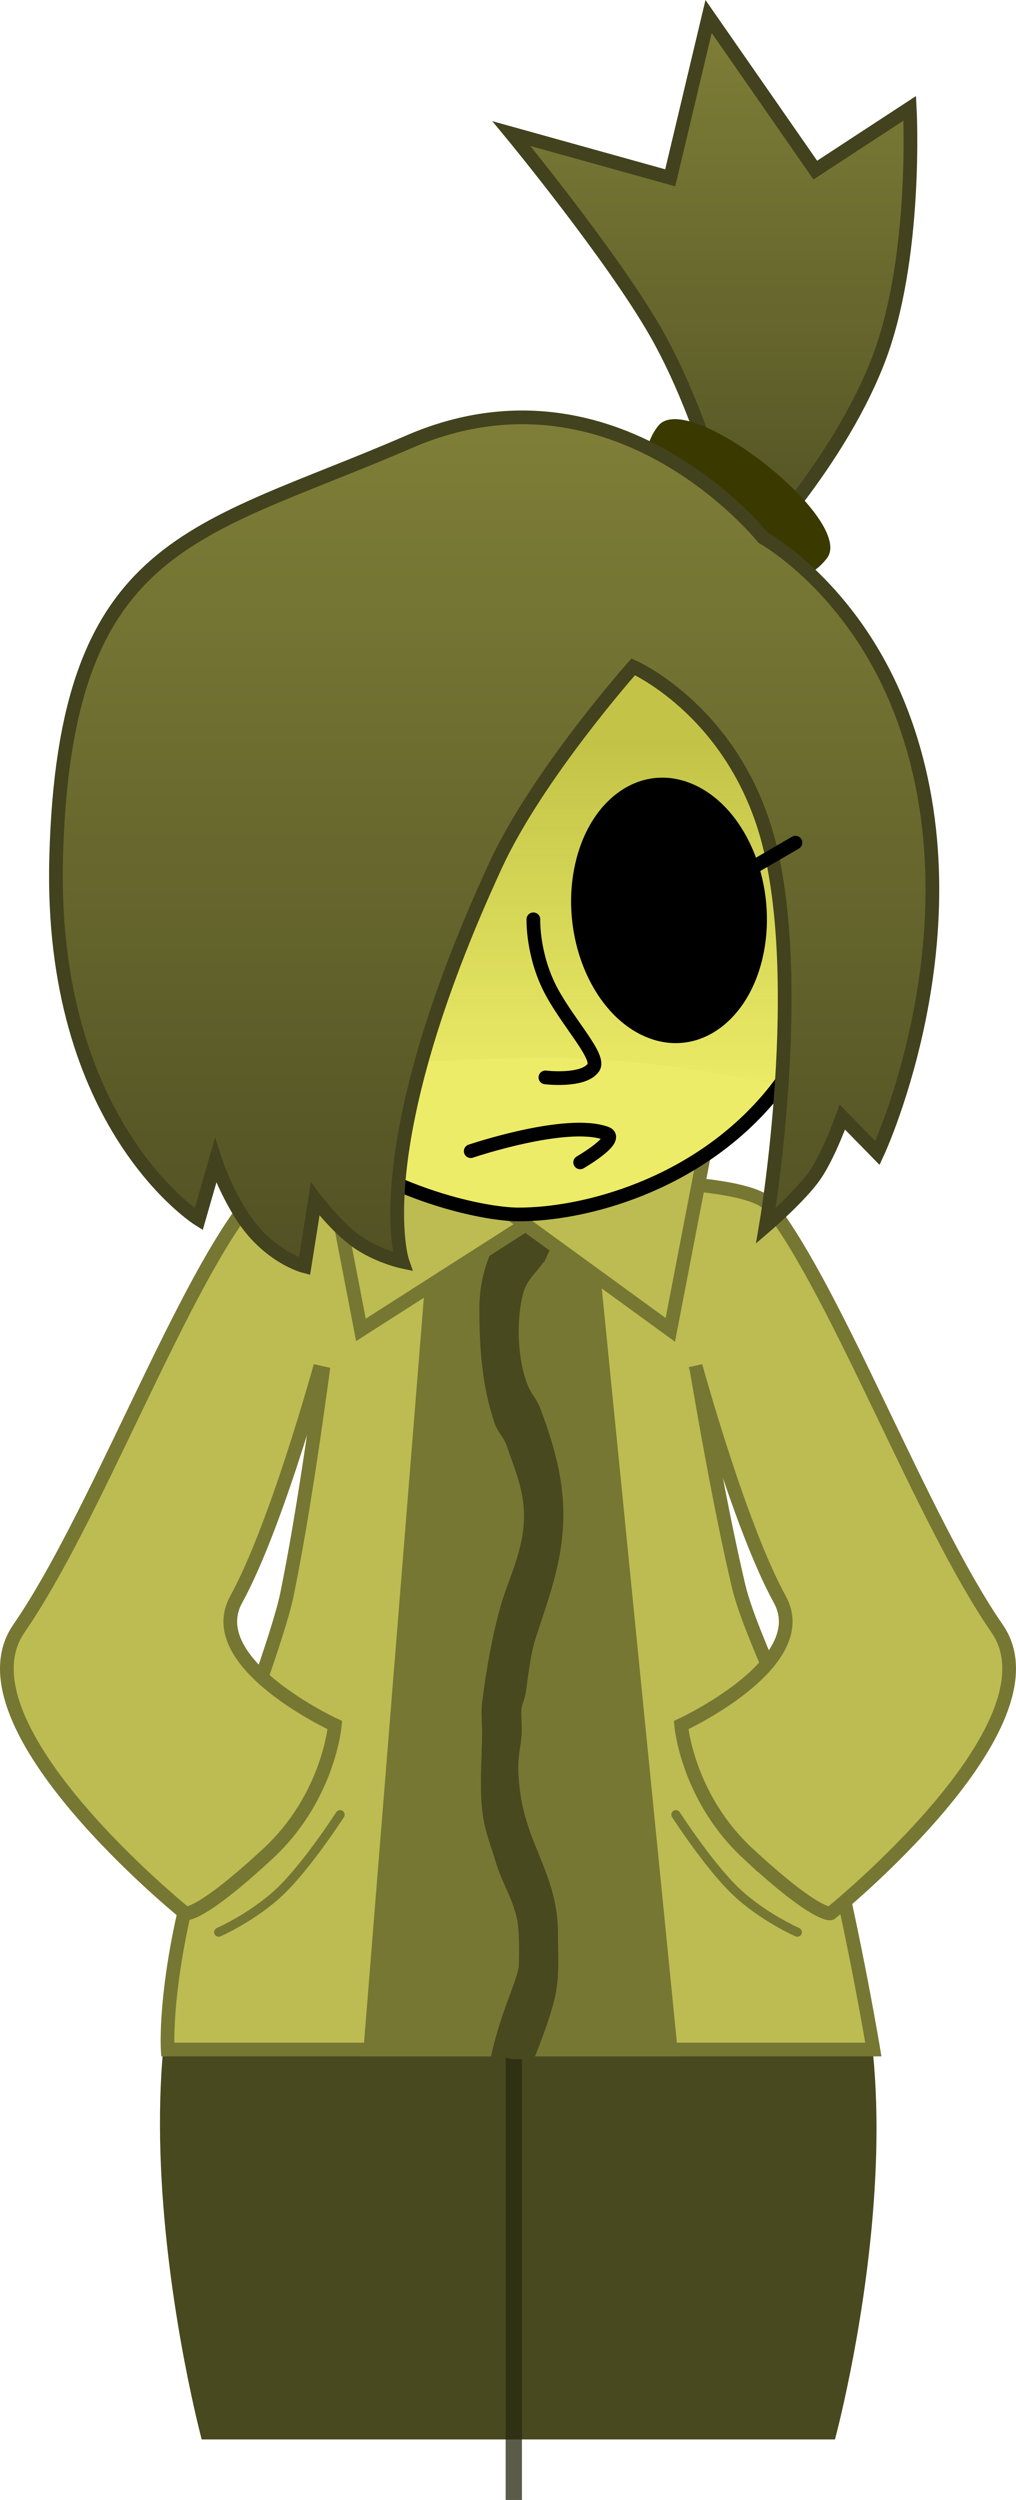 <svg version="1.1" xmlns="http://www.w3.org/2000/svg" xmlns:xlink="http://www.w3.org/1999/xlink" width="111.253" height="273.636" viewBox="0,0,111.253,273.636"><defs><linearGradient x1="318.998" y1="106.683" x2="318.998" y2="146.117" gradientUnits="userSpaceOnUse" id="color-1"><stop offset="0" stop-color="#adad36" stop-opacity="0.663"/><stop offset="1" stop-color="#adad36" stop-opacity="0"/></linearGradient><linearGradient x1="341.712" y1="27.795" x2="341.712" y2="88.046" gradientUnits="userSpaceOnUse" id="color-2"><stop offset="0" stop-color="#7f7f38"/><stop offset="1" stop-color="#515124"/></linearGradient><linearGradient x1="318.029" y1="71.671" x2="318.029" y2="165.01" gradientUnits="userSpaceOnUse" id="color-3"><stop offset="0" stop-color="#7f7f38"/><stop offset="1" stop-color="#515124"/></linearGradient></defs><g transform="translate(-263.866,-25.99)"><g stroke-miterlimit="10"><path d="M285.952,293.001c0,0 -14.228,-53.083 7.529,-68.552c21.756,-15.468 42.374,-13.235 58.249,4.953c15.876,18.189 3.566,63.599 3.566,63.599z" fill="#494920" stroke="none" stroke-width="1.5" stroke-linecap="butt"/><path d="M319.237,299.626v-58.645h1.783v58.645z" fill-opacity="0.765" fill="#292912" stroke="none" stroke-width="1.5" stroke-linecap="butt"/><path d="M282.228,250.32c0,0 -0.672,-10.372 5.504,-27.515c2.281,-6.332 6.641,-17.789 7.581,-22.416c3.561,-17.522 6.728,-47.548 6.728,-47.548h34.474c0,0 4.274,29.981 8.211,46.681c1.437,6.096 7.504,16.924 9.984,27.323c2.99,12.537 4.788,23.475 4.788,23.475z" fill="#bcbc52" stroke="#777734" stroke-width="1.5" stroke-linecap="butt"/><path d="M284.155,235.418c0,0 -25.533,-20.591 -18.224,-31.169c8.223,-11.902 17.331,-36.436 24.959,-46.335c1.744,-2.263 12.285,-2.539 12.285,-2.539l-3.698,18.228c0,0 -5.066,18.934 -9.752,27.461c-3.846,6.998 10.809,13.75 10.809,13.75c0,0 -0.665,7.895 -7.329,14.068c-7.604,7.045 -9.05,6.537 -9.05,6.537z" fill="#bcbc52" stroke="#777734" stroke-width="1.5" stroke-linecap="butt"/><path d="M304.419,250.32l7.831,-97.478h15.348l9.71,97.478z" fill="#777734" stroke="#777734" stroke-width="1.5" stroke-linecap="butt"/><path d="M345.779,228.881c-6.663,-6.173 -7.329,-14.068 -7.329,-14.068c0,0 14.655,-6.751 10.809,-13.75c-4.686,-8.527 -9.752,-27.461 -9.752,-27.461l-3.698,-18.228c0,0 10.541,0.276 12.285,2.539c7.628,9.899 16.736,34.433 24.959,46.335c7.309,10.579 -18.224,31.169 -18.224,31.169c0,0 -1.445,0.508 -9.05,-6.537z" fill="#bcbc52" stroke="#777734" stroke-width="1.5" stroke-linecap="butt"/><path d="M293.401,174.231l-0.793,-16.114h15.586l-2.906,18.756z" fill="#bcbc52" stroke="none" stroke-width="1.5" stroke-linecap="butt"/><path d="M333.696,176.873l-2.906,-18.756h15.586l-0.793,16.114z" fill="#bcbc52" stroke="none" stroke-width="1.5" stroke-linecap="butt"/><path d="M301.106,224.613c0,0 -3.512,5.45 -6.464,8.306c-2.952,2.856 -6.833,4.558 -6.833,4.558" fill="none" stroke="#777734" stroke-width="1" stroke-linecap="round"/><path d="M351.175,237.477c0,0 -3.881,-1.702 -6.833,-4.558c-2.952,-2.856 -6.464,-8.306 -6.464,-8.306" fill="none" stroke="#777734" stroke-width="1" stroke-linecap="round"/><path d="M323.339,164.184c-0.639,0.988 -1.733,1.838 -2.124,3.177c-0.878,3.004 -0.704,7.555 0.503,10.393c0.38,0.894 0.933,1.391 1.302,2.372c1.198,3.182 2.384,6.877 2.519,10.781c0.191,5.517 -1.54,9.813 -3.009,14.357c-0.564,1.746 -0.813,4.014 -1.086,5.988c-0.09,0.649 -0.475,1.338 -0.49,2.025c-0.02,0.987 0.119,1.998 0,2.962c-0.261,2.12 -0.53,2.661 -0.143,5.805c0.726,5.905 4.174,9.264 4.155,15.644c-0.008,2.496 0.161,4.185 -0.227,6.392c-0.335,1.902 -1.592,5.322 -2.428,7.337c-0.785,-0.032 -1.597,-0.047 -2.377,-0.031c-0.415,-0.125 -0.846,-0.191 -1.289,-0.191c-0.364,0 -0.721,0.045 -1.067,0.13c0.452,-2.214 1.14,-4.297 1.856,-6.292c0.292,-0.812 1.192,-3.067 1.233,-3.814c0.05,-0.909 0.084,-3.66 -0.143,-4.937c-0.409,-2.299 -1.726,-4.292 -2.352,-6.419c-0.501,-1.702 -1.174,-3.301 -1.433,-5.17c-0.415,-2.996 -0.105,-6.016 -0.084,-8.993c0.008,-1.113 -0.134,-2.253 0,-3.339c0.428,-3.473 1.156,-7.62 2.09,-10.781c0.924,-3.13 2.612,-6.241 2.495,-10.044c-0.083,-2.72 -1.142,-5.072 -1.892,-7.315c-0.282,-0.845 -0.995,-1.48 -1.32,-2.437c-1.348,-3.972 -1.673,-8.018 -1.673,-12.632c0,-4.468 1.948,-7.931 3.805,-10.258c0.177,-0.222 0.399,-0.667 0.649,-1.122c0.043,-0.084 0.088,-0.164 0.135,-0.241c0.439,-0.766 0.949,-1.449 1.443,-1.003c1.187,0 2.149,1.736 2.149,3.877c0,1.099 -0.253,2.091 -0.66,2.796c-0.127,0.314 -0.272,0.637 -0.431,0.972z" fill="#494920" stroke="none" stroke-width="1.5" stroke-linecap="butt"/><path d="M303.387,171.552l-4.161,-21.596l13.473,0.991l12.086,6.934z" fill="#bcbc52" stroke="#777734" stroke-width="1.5" stroke-linecap="butt"/><path d="M317.652,157.287l10.303,-6.34l13.473,-0.991l-4.161,21.596z" fill="#bcbc52" stroke="#777734" stroke-width="1.5" stroke-linecap="butt"/><path d="M284.281,122.282c0,-20.763 16.159,-37.595 36.092,-37.595c19.933,0 36.092,16.832 36.092,37.595c0,8.204 -3.04,17.554 -8.33,23.829c-8.097,9.606 -20.257,12.826 -27.522,12.807c-3.923,-0.01 -15.369,-2.392 -23.755,-9.94c-7.571,-6.815 -12.577,-16.844 -12.577,-26.696z" fill="#ecec68" stroke="#000000" stroke-width="1.5" stroke-linecap="butt"/><path d="M283.335,145.324l21.398,-19.813c0,0 18.992,-29.261 27.523,-31.376c5.183,-1.285 18.838,19.885 18.838,19.885l3.566,32.096c0,0 -15.317,-4.247 -30.12,-4.319c-21.534,-0.105 -41.205,3.527 -41.205,3.527z" fill="url(#color-1)" stroke="none" stroke-width="1.5" stroke-linecap="butt"/><path d="M339.554,111.747c5.766,2.346 9.352,10.467 8.01,18.138c-1.342,7.671 -7.105,11.988 -12.871,9.642c-5.766,-2.346 -9.352,-10.467 -8.01,-18.138c1.342,-7.671 7.105,-11.988 12.871,-9.642z" fill="#000000" stroke="none" stroke-width="1.5" stroke-linecap="butt"/><path d="M315.411,151.992c0,0 10.398,-3.528 14.795,-1.961c1.672,0.596 -2.812,3.188 -2.812,3.188" fill="none" stroke="#000000" stroke-width="1.5" stroke-linecap="round"/><path d="M322.272,126.613c0,0 -0.132,4 2.01,7.952c1.947,3.593 5.353,7.107 4.565,8.267c-1.086,1.596 -5.26,1.086 -5.26,1.086" fill="none" stroke="#000000" stroke-width="1.5" stroke-linecap="round"/><path d="M359.951,65.649c-4.706,11.962 -15.102,22.397 -15.102,22.397c0,0 -3.003,-14.796 -9.091,-25.526c-4.801,-8.46 -15.893,-21.909 -15.893,-21.909l17.391,4.842l4.201,-17.658l11.687,16.814l10.343,-6.764c0,0 0.893,16.55 -3.535,27.803z" fill="url(#color-2)" stroke="#42421e" stroke-width="1.5" stroke-linecap="butt"/><path d="M354.404,87.109c-3.254,4.142 -7.619,1.665 -12.716,-2.34c-5.098,-4.005 -8.999,-8.022 -5.745,-12.164c3.254,-4.142 21.715,10.362 18.461,14.504z" fill="#393900" stroke="none" stroke-width="1.5" stroke-linecap="butt"/><path d="M303.081,161.986c-2.289,-1.557 -4.703,-4.751 -4.703,-4.751l-1.165,7.352c0,0 -4.11,-1.037 -7.04,-5.807c-1.841,-2.997 -2.711,-5.721 -2.711,-5.721l-1.837,6.383c0,0 -16.39,-10.28 -15.61,-39.59c0.928,-34.88 15.31,-35.393 38.617,-45.499c22.637,-9.816 38.782,10.478 38.782,10.478c0,0 9.675,5.306 14.95,18.639c9.326,23.575 -2.411,48.721 -2.411,48.721l-3.846,-3.927c0,0 -1.44,4.061 -2.985,6.331c-1.546,2.27 -5.39,5.574 -5.39,5.574c0,0 4.206,-24.708 0.592,-40.822c-3.419,-15.243 -15.117,-20.369 -15.117,-20.369c0,0 -10.486,11.789 -15.071,21.723c-14.415,31.23 -10.201,43.385 -10.201,43.385c0,0 -2.562,-0.542 -4.852,-2.1z" fill="url(#color-3)" stroke="#42421e" stroke-width="1.5" stroke-linecap="butt"/><path d="M343.534,122.541l7.435,-4.317" fill="none" stroke="#000000" stroke-width="1.5" stroke-linecap="round"/></g></g></svg>